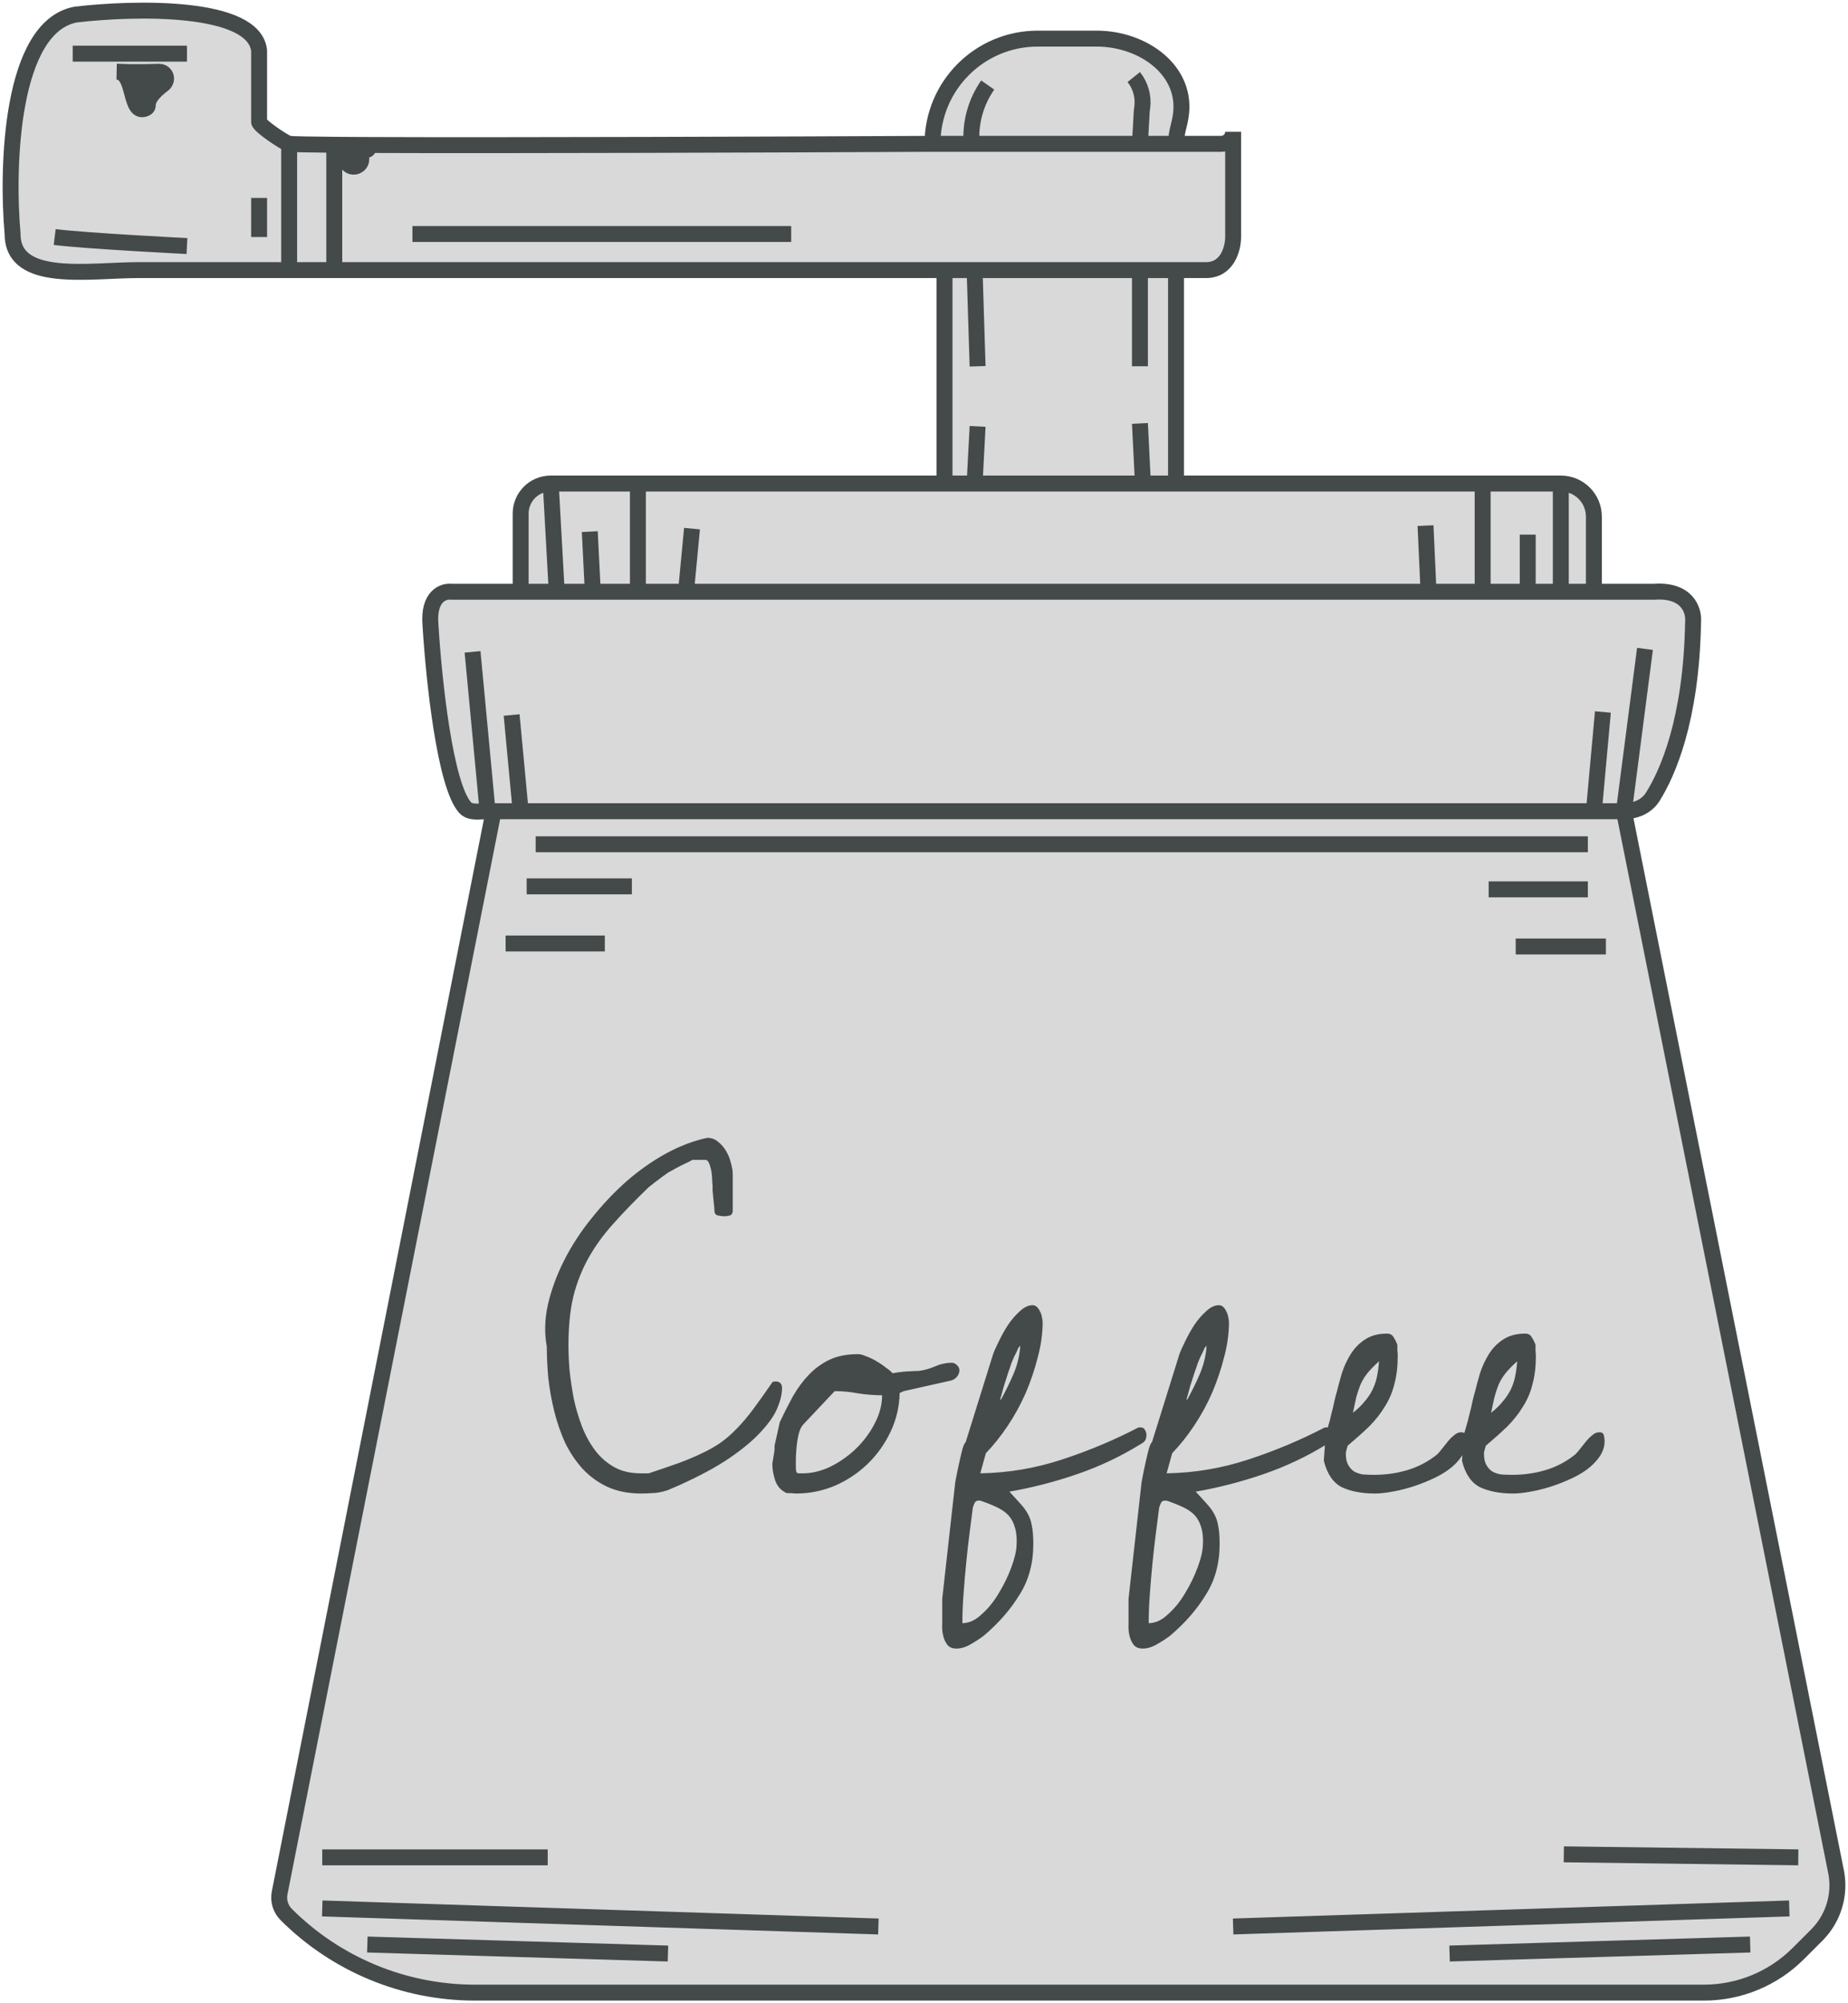 <svg width="348" height="377" viewBox="0 0 348 377" fill="none" xmlns="http://www.w3.org/2000/svg">
<path d="M2.372 44.041C1.24 31.218 2.033 5.005 14.261 2.742C25.394 1.422 47.887 0.932 48.793 9.531V22.943C48.793 23.65 53.752 26.991 54.454 27.069C55.175 27.149 58.215 27.207 62.946 27.246C63.313 27.25 63.691 27.253 64.078 27.255C64.799 27.261 65.555 27.266 66.343 27.27L69.739 27.287C95.344 27.394 146.617 27.211 175.601 27.069C175.601 16.134 184.467 7.268 195.402 7.268H206.519C215.347 7.268 223.814 13.379 222.306 22.078C222.208 22.642 222.09 23.201 221.95 23.749C221.672 24.837 221.456 25.946 221.456 27.069H229.949C231.199 27.069 232.212 26.056 232.212 24.806V44.607C232.212 46.682 231.193 50.83 227.117 50.83H221.456V90.998H279.199H293.918C297.357 90.998 300.145 93.786 300.145 97.225V111.365H311.467C317.808 110.912 319.016 114.948 318.827 117.022C318.511 135.633 313.961 145.615 311.232 149.955C310.073 151.799 307.984 152.664 305.806 152.664L345.743 352.217C345.914 353.072 346 353.941 346 354.812C346 358.32 344.606 361.684 342.125 364.164L338.637 367.649C333.927 372.356 327.541 375 320.882 375H89.416C76.092 375 63.313 369.709 53.888 360.291C52.827 359.23 52.365 357.71 52.656 356.238L92.95 152.664H91.817C90.319 152.664 88.558 153.071 87.562 151.953C83.828 147.764 81.709 128.264 81.061 117.588C80.609 112.157 83.514 111.176 85.024 111.365H98.045V96.659C98.045 93.533 100.579 90.998 103.706 90.998H120.123H177.866V50.83L62.946 50.83H54.454H26.168C16.768 50.83 2.372 53.441 2.372 44.041Z" fill="#D9D9D9"/>
<path d="M54.454 27.069V27.069C53.752 26.991 48.793 23.65 48.793 22.943V9.531C47.887 0.932 25.394 1.422 14.261 2.742C2.033 5.005 1.24 31.218 2.372 44.041V44.041C2.372 53.441 16.768 50.83 26.168 50.83H54.454M54.454 27.069V50.83M54.454 27.069C55.175 27.149 58.215 27.207 62.946 27.246M175.601 27.069V27.069C175.601 16.134 184.467 7.268 195.402 7.268H206.519C215.347 7.268 223.814 13.379 222.306 22.078C222.208 22.642 222.09 23.201 221.95 23.749C221.672 24.837 221.456 25.946 221.456 27.069V27.069M175.601 27.069H182.961M175.601 27.069C146.617 27.211 95.344 27.394 69.739 27.287M221.456 27.069H229.949C231.199 27.069 232.212 26.056 232.212 24.806V24.806V44.607C232.212 46.682 231.193 50.83 227.117 50.83H221.456M221.456 27.069H214.663M54.454 50.83H62.946M62.946 27.246V50.83M62.946 27.246C63.313 27.25 63.691 27.253 64.078 27.255M62.946 50.83L177.866 50.83M77.665 44.041C77.665 44.041 121.138 44.041 148.994 44.041M10.298 44.607C16.336 45.362 35.207 46.304 35.207 46.304M13.694 10.097C13.694 10.097 26.806 10.097 35.207 10.097M177.866 50.83V90.998M177.866 50.83H183.527M177.866 90.998H120.123M177.866 90.998H183.527M98.045 111.365V96.659C98.045 93.533 100.579 90.998 103.706 90.998V90.998M98.045 111.365H85.024C83.514 111.176 80.609 112.157 81.061 117.588C81.709 128.264 83.828 147.764 87.562 151.953C88.558 153.071 90.319 152.664 91.817 152.664V152.664M98.045 111.365H104.838M103.706 90.998L104.838 111.365M103.706 90.998H120.123M104.838 111.365H111.631M120.123 90.998V111.365M120.123 111.365H111.631M120.123 111.365H129.181M300.145 111.365H311.467C317.808 110.912 319.016 114.948 318.827 117.022C318.511 135.633 313.961 145.615 311.232 149.955C310.073 151.799 307.984 152.664 305.806 152.664V152.664M300.145 111.365V97.225C300.145 93.786 297.357 90.998 293.918 90.998V90.998M300.145 111.365H293.918M293.918 90.998V111.365M293.918 90.998H279.199M293.918 111.365H279.199M279.199 90.998V111.365M279.199 90.998H221.456M279.199 111.365H269.009M221.456 50.83V90.998M221.456 50.83H214.663M221.456 90.998H215.229M100.875 158.887H299.013M305.806 152.664H302.41H300.145M305.806 152.664L345.743 352.217C345.914 353.072 346 353.941 346 354.812V354.812C346 358.32 344.606 361.684 342.125 364.164L338.637 367.649C333.927 372.356 327.541 375 320.882 375H89.416C76.092 375 63.313 369.709 53.888 360.291V360.291V360.291C52.827 359.23 52.365 357.71 52.656 356.238L92.95 152.664M305.806 152.664L309.769 122.114M92.95 152.664H91.817M92.95 152.664H98.045M99.177 166.807H118.991M95.214 177.556H113.896M280.331 167.373H299.013M285.426 178.122C292.059 178.122 295.777 178.122 302.41 178.122M60.681 349.542C77.262 349.542 86.559 349.542 103.14 349.542M60.681 359.159L165.411 362.554M69.173 365.948C91.281 366.611 103.676 366.983 125.784 367.645M294.484 348.976L338.641 349.542M232.212 362.554C232.212 362.554 296.043 360.485 336.942 359.159M272.972 367.645C295.08 366.983 307.475 366.611 329.583 365.948M88.987 122.68L91.817 152.664M96.346 134.56L98.045 152.664M98.045 152.664H300.145M111.065 100.05L111.631 111.365M130.313 99.484L129.181 111.365M129.181 111.365H269.009M268.443 98.918L269.009 111.365M287.691 100.616V111.93M301.844 133.994L300.145 152.664M186 16V16C183.743 19.224 182.663 23.145 182.961 27.069V27.069M182.961 27.069H214.663M213.5 14.5V14.5C214.779 16.098 215.357 18.146 215.103 20.177L215 21L214.663 27.069M214.663 68.934V50.83M214.663 50.83H183.527M184.093 68.934L183.527 50.83M184.093 80.249L183.527 90.998M183.527 90.998H215.229M214.663 79.683L215.229 90.998M65.776 28.201H68.607H69.07C69.137 28.201 69.201 28.177 69.252 28.134V28.134C69.467 27.952 69.309 27.601 69.029 27.642L67.4 27.88C66.926 27.95 66.893 28.621 67.357 28.737V28.737C67.434 28.756 67.504 28.796 67.56 28.852L67.701 28.993C67.919 29.21 68.041 29.505 68.041 29.812V29.927C68.041 31.415 66.057 31.921 65.344 30.615L64.743 29.513C64.677 29.393 64.626 29.265 64.59 29.134L64.078 27.255M64.078 27.255C64.799 27.261 65.555 27.266 66.343 27.27M66.343 27.27C67.416 27.276 68.55 27.282 69.739 27.287M66.343 27.27L69.739 27.287M48.793 37.253V44.607M27 15.5L25.583 18.017L28.413 15.189L25.583 14.623M22 13.492C25.152 13.629 27.015 13.581 29.985 13.508C30.416 13.498 30.823 13.709 31.062 14.067V14.067C31.466 14.674 31.271 15.495 30.682 15.924C29.37 16.878 27.847 18.34 27.847 19.715C27.847 20.042 27.715 20.249 27.491 20.36C24.259 21.97 25.611 13.488 22 13.492V13.492Z" stroke="#444A4A" stroke-width="3"/>
<path d="M102.969 253.438C102.5 250.906 102.57 248.258 103.18 245.492C103.836 242.68 104.867 239.891 106.273 237.125C107.68 234.359 109.414 231.711 111.477 229.18C113.539 226.602 115.742 224.281 118.086 222.219C120.477 220.156 122.961 218.422 125.539 217.016C128.164 215.609 130.719 214.648 133.203 214.133C133.953 214.133 134.609 214.367 135.172 214.836C135.781 215.305 136.297 215.891 136.719 216.594C137.141 217.297 137.445 218.047 137.633 218.844C137.867 219.641 137.984 220.367 137.984 221.023V227.844C137.984 228.312 137.797 228.617 137.422 228.758C137.047 228.852 136.719 228.898 136.438 228.898C136.109 228.898 135.711 228.852 135.242 228.758C134.773 228.664 134.539 228.359 134.539 227.844C134.539 227.656 134.516 227.352 134.469 226.93C134.422 226.508 134.375 226.039 134.328 225.523C134.281 225.008 134.234 224.516 134.188 224.047C134.188 223.578 134.188 223.273 134.188 223.133C134.188 223.039 134.164 222.734 134.117 222.219C134.117 221.656 134.07 221.094 133.977 220.531C133.883 219.969 133.742 219.453 133.555 218.984C133.367 218.516 133.133 218.281 132.852 218.281H130.391C130.391 218.281 130.18 218.398 129.758 218.633C129.336 218.82 128.844 219.055 128.281 219.336C127.719 219.617 127.156 219.922 126.594 220.25C126.031 220.531 125.609 220.789 125.328 221.023C125.188 221.117 124.953 221.281 124.625 221.516C124.344 221.75 124.039 221.984 123.711 222.219C123.383 222.453 123.078 222.688 122.797 222.922C122.516 223.156 122.305 223.32 122.164 223.414C119.633 225.852 117.43 228.125 115.555 230.234C113.68 232.297 112.109 234.453 110.844 236.703C109.578 238.953 108.617 241.391 107.961 244.016C107.352 246.594 107.047 249.664 107.047 253.227C107.047 254.633 107.117 256.203 107.258 257.938C107.445 259.625 107.703 261.359 108.031 263.141C108.406 264.922 108.922 266.68 109.578 268.414C110.234 270.102 111.055 271.602 112.039 272.914C113.023 274.227 114.219 275.281 115.625 276.078C117.031 276.875 118.695 277.273 120.617 277.273H122.164C124.273 276.57 126.125 275.938 127.719 275.375C129.359 274.766 130.812 274.156 132.078 273.547C133.391 272.938 134.562 272.281 135.594 271.578C136.672 270.828 137.703 269.938 138.688 268.906C139.719 267.875 140.773 266.633 141.852 265.18C142.93 263.727 144.148 262.016 145.508 260.047C145.555 260.047 145.625 260.047 145.719 260.047C145.812 260 145.906 259.977 146 259.977C146.844 259.977 147.266 260.398 147.266 261.242C147.266 262.32 146.984 263.539 146.422 264.898C145.906 266.211 144.922 267.664 143.469 269.258C142.062 270.852 140.07 272.539 137.492 274.32C134.961 276.055 131.703 277.812 127.719 279.594C126.969 279.922 126.312 280.203 125.75 280.438C125.188 280.625 124.648 280.766 124.133 280.859C123.617 280.953 123.078 281 122.516 281C122 281.047 121.414 281.07 120.758 281.07C118.32 281.07 116.188 280.648 114.359 279.805C112.578 278.961 111.031 277.836 109.719 276.43C108.406 274.977 107.305 273.336 106.414 271.508C105.57 269.633 104.891 267.664 104.375 265.602C103.859 263.492 103.484 261.406 103.25 259.344C103.062 257.234 102.969 255.266 102.969 253.438ZM145.438 275.516C145.438 275.469 145.461 275.305 145.508 275.023C145.555 274.742 145.602 274.461 145.648 274.18C145.695 273.852 145.742 273.57 145.789 273.336C145.836 273.055 145.859 272.867 145.859 272.773V272.492V272.07L146.844 267.641C147.641 265.953 148.461 264.336 149.305 262.789C150.195 261.242 151.203 259.883 152.328 258.711C153.453 257.539 154.742 256.602 156.195 255.898C157.695 255.195 159.5 254.844 161.609 254.844C162.031 254.844 162.547 254.984 163.156 255.266C163.812 255.5 164.445 255.805 165.055 256.18C165.711 256.555 166.297 256.953 166.812 257.375C167.375 257.75 167.797 258.102 168.078 258.43C169.531 258.195 170.586 258.078 171.242 258.078C171.898 258.031 172.461 258.008 172.93 258.008C173.398 257.961 173.891 257.867 174.406 257.727C174.969 257.586 175.812 257.281 176.938 256.812C177.734 256.578 178.508 256.461 179.258 256.461C179.586 256.461 179.891 256.602 180.172 256.883C180.5 257.164 180.664 257.492 180.664 257.867C180.664 258.336 180.5 258.758 180.172 259.133C179.844 259.508 179.445 259.742 178.977 259.836L170.188 261.805L169.414 262.156C169.367 264.688 168.805 267.102 167.727 269.398C166.648 271.695 165.219 273.711 163.438 275.445C161.656 277.18 159.594 278.562 157.25 279.594C154.906 280.578 152.469 281.07 149.938 281.07C149.75 281.07 149.445 281.047 149.023 281C148.602 281 148.32 281 148.18 281C147.148 280.578 146.422 279.805 146 278.68C145.625 277.555 145.438 276.5 145.438 275.516ZM149.938 276.922C149.984 277.156 150.172 277.273 150.5 277.273C150.828 277.273 151.062 277.273 151.203 277.273C152.891 277.273 154.625 276.852 156.406 276.008C158.188 275.117 159.781 273.992 161.188 272.633C162.641 271.227 163.812 269.656 164.703 267.922C165.641 266.141 166.109 264.359 166.109 262.578C164.609 262.578 163.109 262.461 161.609 262.227C160.109 261.945 158.656 261.805 157.25 261.805H157.18L151.344 267.992C151.016 268.32 150.758 268.766 150.57 269.328C150.383 269.891 150.242 270.5 150.148 271.156C150.055 271.812 149.984 272.469 149.938 273.125C149.891 273.781 149.867 274.367 149.867 274.883C149.867 275.023 149.867 275.352 149.867 275.867C149.867 276.383 149.891 276.734 149.938 276.922ZM177.43 303.641C177.43 303.5 177.43 303.266 177.43 302.938C177.43 302.656 177.43 302.352 177.43 302.023C177.43 301.742 177.43 301.484 177.43 301.25C177.43 301.062 177.43 300.945 177.43 300.898L179.891 278.891C180.219 277.156 180.5 275.797 180.734 274.812C180.969 273.781 181.156 273.008 181.297 272.492C181.484 271.93 181.672 271.555 181.859 271.367L186.992 254.914C187.18 254.352 187.531 253.555 188.047 252.523C188.562 251.445 189.148 250.391 189.805 249.359C190.508 248.328 191.258 247.461 192.055 246.758C192.852 246.008 193.648 245.633 194.445 245.633C194.773 245.633 195.055 245.75 195.289 245.984C195.523 246.219 195.711 246.5 195.852 246.828C196.039 247.156 196.156 247.508 196.203 247.883C196.297 248.258 196.344 248.562 196.344 248.797C196.344 250.953 196.039 253.156 195.43 255.406C194.867 257.656 194.117 259.883 193.18 262.086C192.242 264.242 191.117 266.305 189.805 268.273C188.492 270.242 187.109 271.977 185.656 273.477L184.602 277.273C189.898 277.18 195.031 276.312 200 274.672C205.016 273.031 209.82 271.016 214.414 268.625H214.766C215.188 268.625 215.469 268.789 215.609 269.117C215.797 269.398 215.891 269.703 215.891 270.031C215.891 270.406 215.82 270.734 215.68 271.016C215.539 271.297 215.234 271.555 214.766 271.789C211.062 274.086 207.102 275.961 202.883 277.414C198.664 278.867 194.398 279.969 190.086 280.719C190.93 281.656 191.633 282.43 192.195 283.039C192.758 283.648 193.203 284.258 193.531 284.867C193.906 285.523 194.164 286.273 194.305 287.117C194.492 287.961 194.586 289.109 194.586 290.562C194.586 294.219 193.719 297.406 191.984 300.125C190.297 302.891 188.07 305.445 185.305 307.789C184.648 308.305 183.828 308.844 182.844 309.406C181.906 309.969 180.992 310.25 180.102 310.25C179.305 310.25 178.719 309.992 178.344 309.477C177.969 308.961 177.711 308.352 177.57 307.648C177.43 306.992 177.383 306.289 177.43 305.539C177.43 304.789 177.43 304.156 177.43 303.641ZM183.195 283.742C183.008 285.195 182.797 286.836 182.562 288.664C182.328 290.492 182.117 292.367 181.93 294.289C181.742 296.211 181.578 298.133 181.438 300.055C181.297 301.977 181.227 303.781 181.227 305.469C182.492 305.469 183.711 304.906 184.883 303.781C186.102 302.703 187.18 301.367 188.117 299.773C189.055 298.227 189.828 296.633 190.438 294.992C191.047 293.352 191.375 291.992 191.422 290.914C191.516 289.602 191.422 288.477 191.141 287.539C190.906 286.648 190.508 285.875 189.945 285.219C189.383 284.609 188.656 284.094 187.766 283.672C186.875 283.25 185.82 282.828 184.602 282.406H184.25C183.922 282.406 183.688 282.547 183.547 282.828C183.406 283.109 183.289 283.414 183.195 283.742ZM191.844 253.578C191.797 253.578 191.703 253.766 191.562 254.141C191.422 254.469 191.234 254.844 191 255.266C190.812 255.688 190.625 256.133 190.438 256.602C190.297 257.07 190.18 257.422 190.086 257.656C189.945 258.031 189.781 258.523 189.594 259.133C189.406 259.695 189.219 260.281 189.031 260.891C188.891 261.453 188.75 261.969 188.609 262.438C188.469 262.859 188.398 263.094 188.398 263.141V263.562C189.289 261.969 190.109 260.305 190.859 258.57C191.609 256.789 192.031 255.008 192.125 253.227L191.844 253.578ZM212.516 303.641C212.516 303.5 212.516 303.266 212.516 302.938C212.516 302.656 212.516 302.352 212.516 302.023C212.516 301.742 212.516 301.484 212.516 301.25C212.516 301.062 212.516 300.945 212.516 300.898L214.977 278.891C215.305 277.156 215.586 275.797 215.82 274.812C216.055 273.781 216.242 273.008 216.383 272.492C216.57 271.93 216.758 271.555 216.945 271.367L222.078 254.914C222.266 254.352 222.617 253.555 223.133 252.523C223.648 251.445 224.234 250.391 224.891 249.359C225.594 248.328 226.344 247.461 227.141 246.758C227.938 246.008 228.734 245.633 229.531 245.633C229.859 245.633 230.141 245.75 230.375 245.984C230.609 246.219 230.797 246.5 230.938 246.828C231.125 247.156 231.242 247.508 231.289 247.883C231.383 248.258 231.43 248.562 231.43 248.797C231.43 250.953 231.125 253.156 230.516 255.406C229.953 257.656 229.203 259.883 228.266 262.086C227.328 264.242 226.203 266.305 224.891 268.273C223.578 270.242 222.195 271.977 220.742 273.477L219.688 277.273C224.984 277.18 230.117 276.312 235.086 274.672C240.102 273.031 244.906 271.016 249.5 268.625H249.852C250.273 268.625 250.555 268.789 250.695 269.117C250.883 269.398 250.977 269.703 250.977 270.031C250.977 270.406 250.906 270.734 250.766 271.016C250.625 271.297 250.32 271.555 249.852 271.789C246.148 274.086 242.188 275.961 237.969 277.414C233.75 278.867 229.484 279.969 225.172 280.719C226.016 281.656 226.719 282.43 227.281 283.039C227.844 283.648 228.289 284.258 228.617 284.867C228.992 285.523 229.25 286.273 229.391 287.117C229.578 287.961 229.672 289.109 229.672 290.562C229.672 294.219 228.805 297.406 227.07 300.125C225.383 302.891 223.156 305.445 220.391 307.789C219.734 308.305 218.914 308.844 217.93 309.406C216.992 309.969 216.078 310.25 215.188 310.25C214.391 310.25 213.805 309.992 213.43 309.477C213.055 308.961 212.797 308.352 212.656 307.648C212.516 306.992 212.469 306.289 212.516 305.539C212.516 304.789 212.516 304.156 212.516 303.641ZM218.281 283.742C218.094 285.195 217.883 286.836 217.648 288.664C217.414 290.492 217.203 292.367 217.016 294.289C216.828 296.211 216.664 298.133 216.523 300.055C216.383 301.977 216.312 303.781 216.312 305.469C217.578 305.469 218.797 304.906 219.969 303.781C221.188 302.703 222.266 301.367 223.203 299.773C224.141 298.227 224.914 296.633 225.523 294.992C226.133 293.352 226.461 291.992 226.508 290.914C226.602 289.602 226.508 288.477 226.227 287.539C225.992 286.648 225.594 285.875 225.031 285.219C224.469 284.609 223.742 284.094 222.852 283.672C221.961 283.25 220.906 282.828 219.688 282.406H219.336C219.008 282.406 218.773 282.547 218.633 282.828C218.492 283.109 218.375 283.414 218.281 283.742ZM226.93 253.578C226.883 253.578 226.789 253.766 226.648 254.141C226.508 254.469 226.32 254.844 226.086 255.266C225.898 255.688 225.711 256.133 225.523 256.602C225.383 257.07 225.266 257.422 225.172 257.656C225.031 258.031 224.867 258.523 224.68 259.133C224.492 259.695 224.305 260.281 224.117 260.891C223.977 261.453 223.836 261.969 223.695 262.438C223.555 262.859 223.484 263.094 223.484 263.141V263.562C224.375 261.969 225.195 260.305 225.945 258.57C226.695 256.789 227.117 255.008 227.211 253.227L226.93 253.578ZM249.641 270.031C249.734 269.75 249.875 269.258 250.062 268.555C250.297 267.805 250.508 267.008 250.695 266.164C250.93 265.32 251.117 264.523 251.258 263.773C251.445 262.977 251.586 262.438 251.68 262.156C251.961 261.031 252.289 259.812 252.664 258.5C253.086 257.188 253.648 255.969 254.352 254.844C255.055 253.719 255.945 252.805 257.023 252.102C258.148 251.352 259.531 250.977 261.172 250.977C261.781 250.977 262.203 251.211 262.438 251.68C262.719 252.102 262.953 252.57 263.141 253.086C263.141 253.273 263.141 253.625 263.141 254.141C263.188 254.609 263.211 254.938 263.211 255.125C263.211 257.141 263 258.922 262.578 260.469C262.203 262.016 261.594 263.445 260.75 264.758C259.953 266.07 258.969 267.312 257.797 268.484C256.625 269.609 255.289 270.805 253.789 272.07C253.742 272.211 253.672 272.445 253.578 272.773C253.484 273.102 253.438 273.336 253.438 273.477V273.617C253.438 274.461 253.578 275.141 253.859 275.656C254.141 276.172 254.516 276.594 254.984 276.922C255.5 277.203 256.062 277.391 256.672 277.484C257.328 277.531 258.031 277.555 258.781 277.555C260.984 277.555 263.094 277.25 265.109 276.641C267.125 276.031 268.977 275.047 270.664 273.688C270.898 273.453 271.18 273.125 271.508 272.703C271.883 272.234 272.258 271.766 272.633 271.297C273.008 270.828 273.406 270.43 273.828 270.102C274.25 269.727 274.695 269.539 275.164 269.539C275.633 269.539 275.914 269.727 276.008 270.102C276.102 270.477 276.148 270.852 276.148 271.227C276.148 272.258 275.82 273.242 275.164 274.18C274.555 275.07 273.734 275.891 272.703 276.641C271.719 277.344 270.57 277.977 269.258 278.539C267.992 279.102 266.727 279.57 265.461 279.945C264.195 280.32 262.977 280.602 261.805 280.789C260.68 280.977 259.719 281.07 258.922 281.07C256.438 281.07 254.352 280.672 252.664 279.875C251.023 279.031 249.898 277.367 249.289 274.883L249.641 270.031ZM259.695 256.18C258.758 257.023 258.008 257.797 257.445 258.5C256.93 259.156 256.508 259.859 256.18 260.609C255.898 261.312 255.641 262.086 255.406 262.93C255.219 263.773 255.008 264.758 254.773 265.883C255.664 265.18 256.391 264.477 256.953 263.773C257.562 263.07 258.055 262.344 258.43 261.594C258.805 260.844 259.086 260.047 259.273 259.203C259.461 258.312 259.602 257.305 259.695 256.18ZM275.656 270.031C275.75 269.75 275.891 269.258 276.078 268.555C276.312 267.805 276.523 267.008 276.711 266.164C276.945 265.32 277.133 264.523 277.273 263.773C277.461 262.977 277.602 262.438 277.695 262.156C277.977 261.031 278.305 259.812 278.68 258.5C279.102 257.188 279.664 255.969 280.367 254.844C281.07 253.719 281.961 252.805 283.039 252.102C284.164 251.352 285.547 250.977 287.188 250.977C287.797 250.977 288.219 251.211 288.453 251.68C288.734 252.102 288.969 252.57 289.156 253.086C289.156 253.273 289.156 253.625 289.156 254.141C289.203 254.609 289.227 254.938 289.227 255.125C289.227 257.141 289.016 258.922 288.594 260.469C288.219 262.016 287.609 263.445 286.766 264.758C285.969 266.07 284.984 267.312 283.812 268.484C282.641 269.609 281.305 270.805 279.805 272.07C279.758 272.211 279.688 272.445 279.594 272.773C279.5 273.102 279.453 273.336 279.453 273.477V273.617C279.453 274.461 279.594 275.141 279.875 275.656C280.156 276.172 280.531 276.594 281 276.922C281.516 277.203 282.078 277.391 282.688 277.484C283.344 277.531 284.047 277.555 284.797 277.555C287 277.555 289.109 277.25 291.125 276.641C293.141 276.031 294.992 275.047 296.68 273.688C296.914 273.453 297.195 273.125 297.523 272.703C297.898 272.234 298.273 271.766 298.648 271.297C299.023 270.828 299.422 270.43 299.844 270.102C300.266 269.727 300.711 269.539 301.18 269.539C301.648 269.539 301.93 269.727 302.023 270.102C302.117 270.477 302.164 270.852 302.164 271.227C302.164 272.258 301.836 273.242 301.18 274.18C300.57 275.07 299.75 275.891 298.719 276.641C297.734 277.344 296.586 277.977 295.273 278.539C294.008 279.102 292.742 279.57 291.477 279.945C290.211 280.32 288.992 280.602 287.82 280.789C286.695 280.977 285.734 281.07 284.938 281.07C282.453 281.07 280.367 280.672 278.68 279.875C277.039 279.031 275.914 277.367 275.305 274.883L275.656 270.031ZM285.711 256.18C284.773 257.023 284.023 257.797 283.461 258.5C282.945 259.156 282.523 259.859 282.195 260.609C281.914 261.312 281.656 262.086 281.422 262.93C281.234 263.773 281.023 264.758 280.789 265.883C281.68 265.18 282.406 264.477 282.969 263.773C283.578 263.07 284.07 262.344 284.445 261.594C284.82 260.844 285.102 260.047 285.289 259.203C285.477 258.312 285.617 257.305 285.711 256.18Z" fill="#444A4A"/>
</svg>
